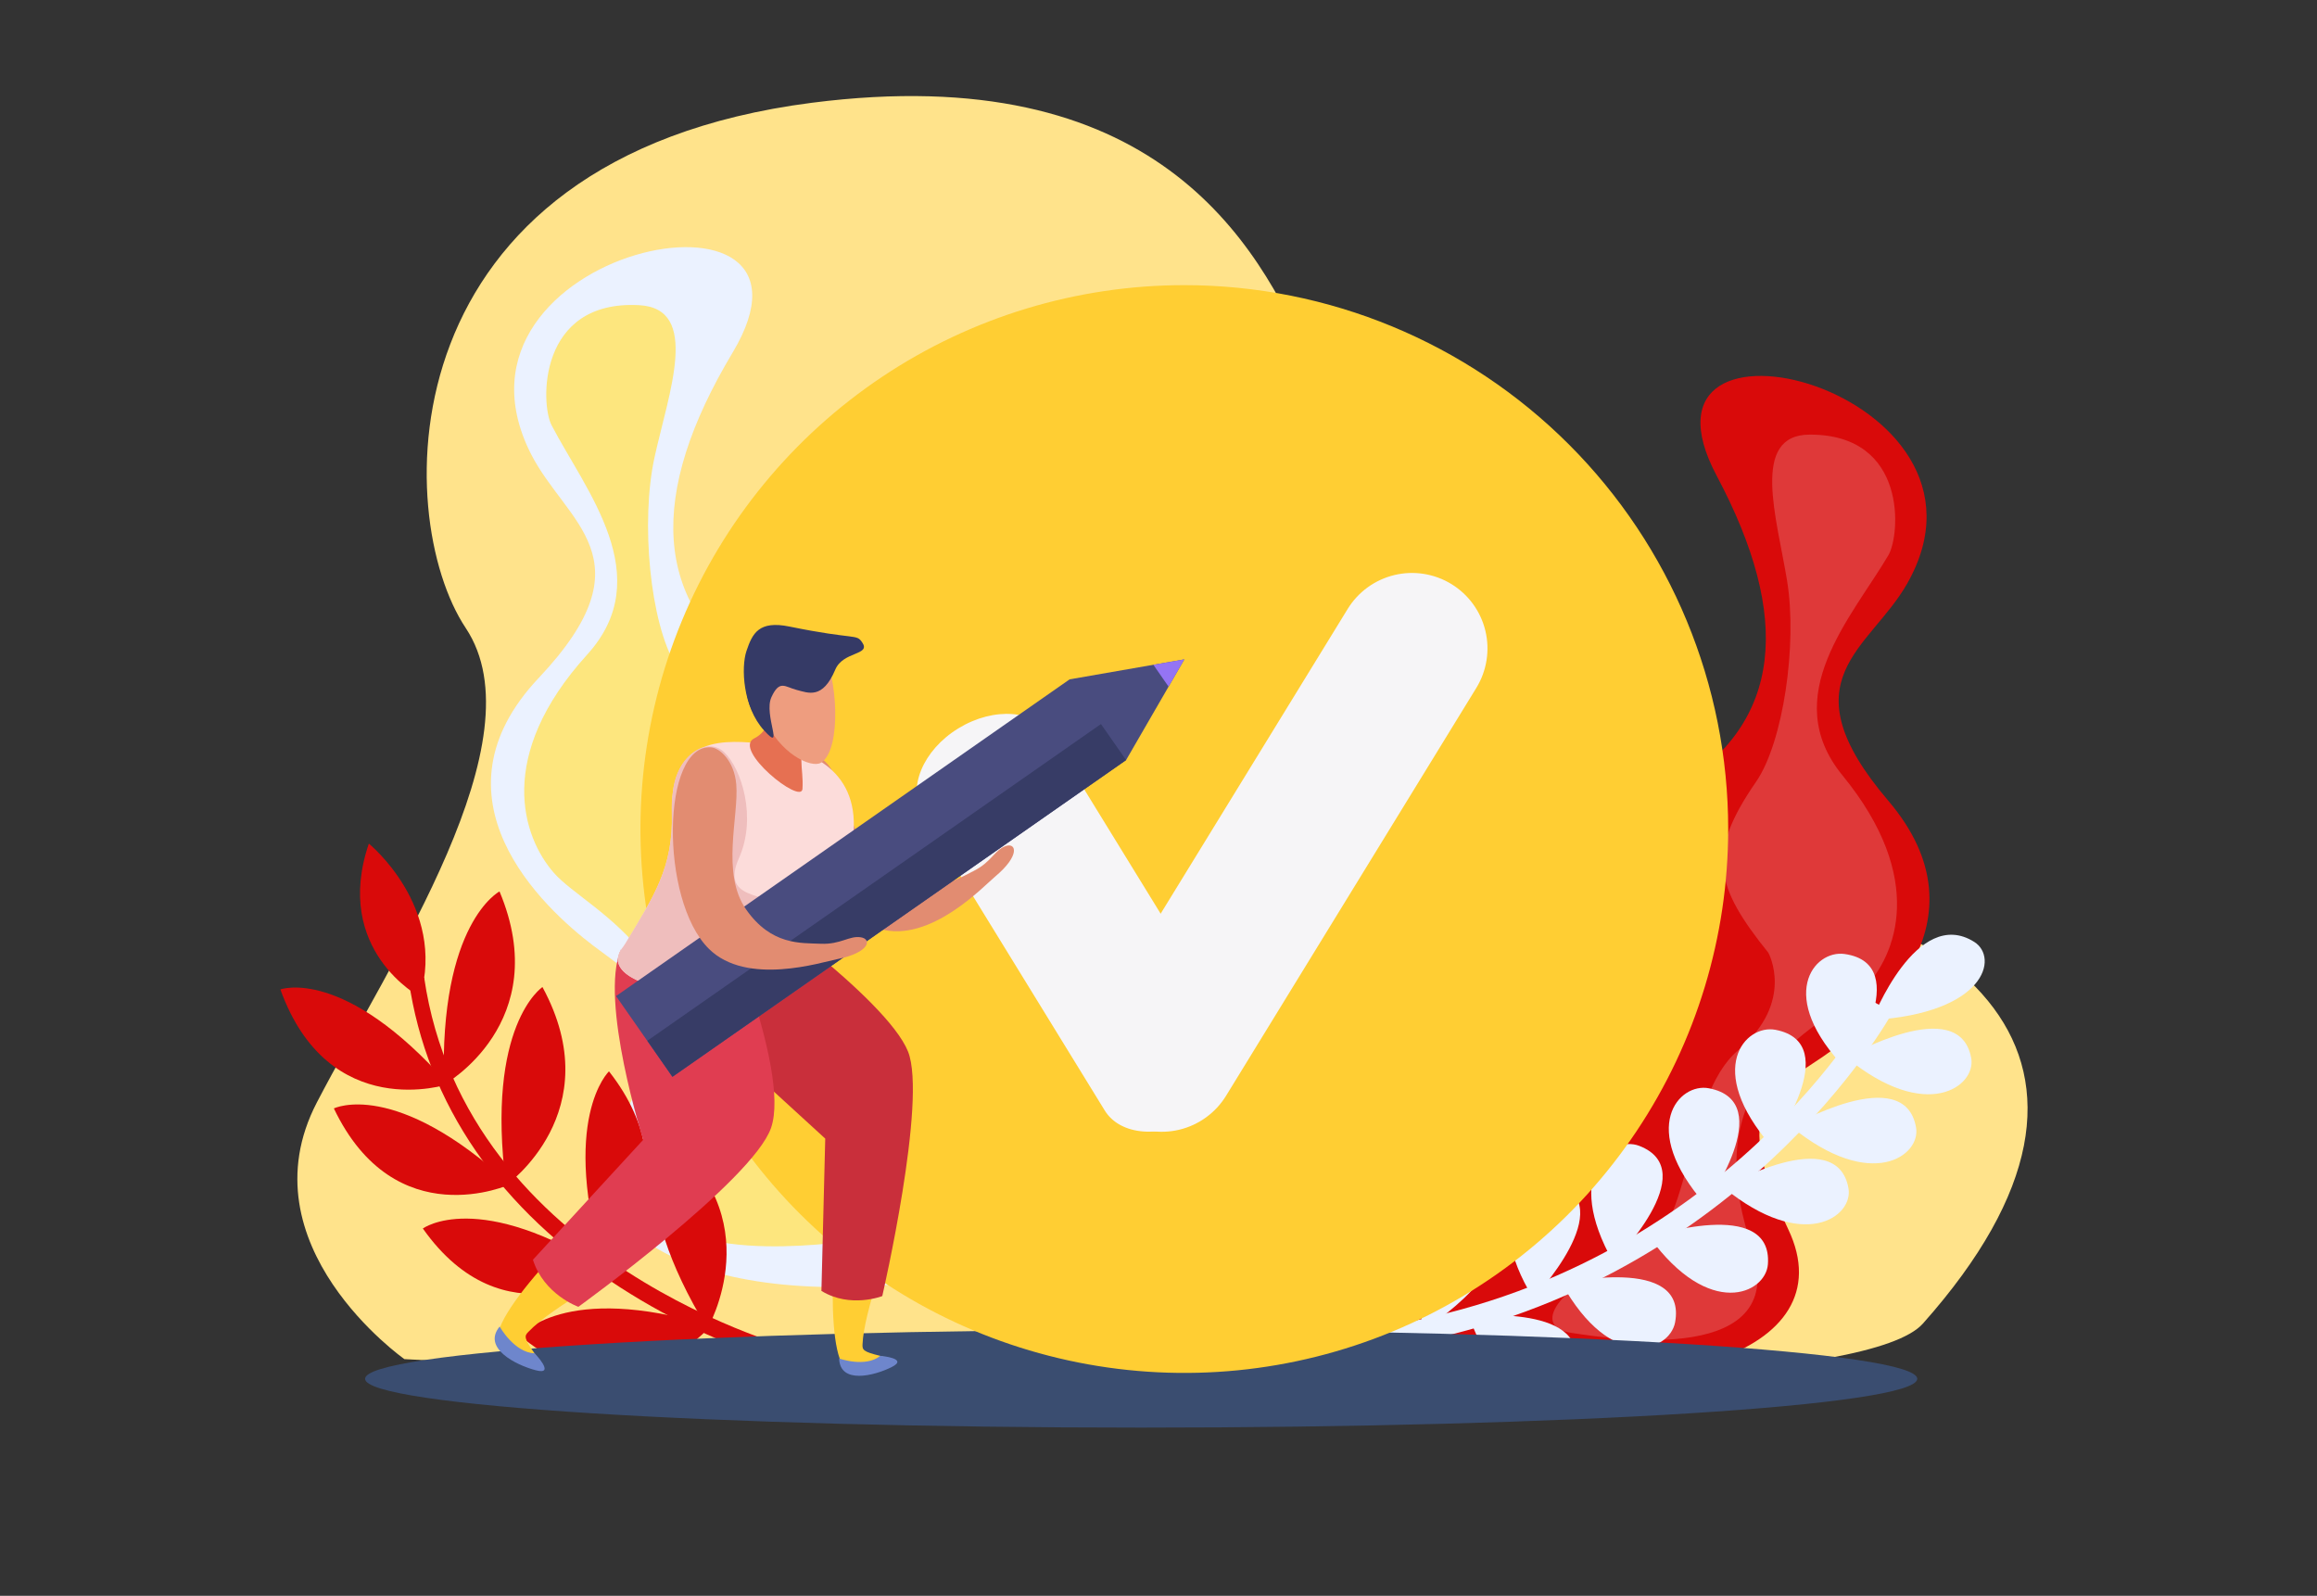 <svg width="257" height="177" viewBox="0 0 257 177" fill="none" xmlns="http://www.w3.org/2000/svg">
<rect x="0" y="0" width="257" height="177" fill="#333333" stroke="none"/>
<path d="M44.858 150.749C44.858 150.749 26.902 138.133 35.149 122.273C43.396 106.414 59.918 82.067 51.654 69.651C43.39 57.235 42.573 17.497 90.056 11.398C127.92 6.543 139.434 26.544 145.299 40.188C153.043 58.195 146.122 91.068 182.33 95.403C218.538 99.737 239.23 117.642 213.29 146.803C201.953 159.584 44.858 150.749 44.858 150.749Z" fill="#FFE38B"/>
<path d="M109.725 140.84C83.003 146.683 61.238 138.556 68.668 124.775C76.098 110.994 71.523 109.235 65.812 104.894C60.101 100.554 47.222 88.475 59.753 75.197C72.283 61.918 62.774 58.063 58.856 50.273C47.434 27.497 93.82 18.148 81.261 39.108C71.837 54.842 72.334 66.887 84.048 74.894C95.761 82.901 98.109 87.121 97.594 97.019C97.081 106.916 93.026 127.939 104.973 127.065C116.921 126.191 123.432 137.842 109.725 140.84Z" fill="#EBF2FF"/>
<path d="M61.181 47.166C59.941 44.813 59.644 33.248 70.889 33.848C77.743 34.214 74.173 43.557 72.603 50.713C71.032 57.869 72.112 69.149 74.967 73.786C80.239 82.353 79.108 85.939 72.586 93.278C72.586 93.278 69.199 98.732 75.441 104.58C81.683 110.428 79.273 126.54 86.532 129.138C93.791 131.737 97.892 137.316 92.917 137.83C87.943 138.344 67.371 140.355 72.786 126.802C80.684 107.065 65.287 101.216 61.455 96.836C57.937 92.838 54.927 83.855 65.127 72.609C72.997 63.94 64.961 54.431 61.181 47.166Z" fill="#FDE67E"/>
<path d="M88.924 149.852L88.513 151.663C81.531 149.706 74.882 146.715 68.787 142.788C55.434 134.221 47.319 122.45 45.337 108.732L47.05 108.435C51.682 140.286 88.547 149.761 88.924 149.852Z" fill="#D90A0A"/>
<path d="M46.594 110.566C46.594 110.566 36.885 105.426 40.911 93.569C40.911 93.569 49.518 100.56 46.594 110.566Z" fill="#D90A0A"/>
<path d="M49.701 120.252C49.701 120.252 36.48 124.666 31.1 109.743C31.1 109.743 38.153 107.156 49.701 120.252Z" fill="#D90A0A"/>
<path d="M49.25 120.309C49.25 120.309 61.523 113.455 55.406 98.875C55.406 98.875 48.701 102.347 49.25 120.309Z" fill="#D90A0A"/>
<path d="M56.577 131.36C56.577 131.36 43.835 137.185 37.033 122.942C37.033 122.942 43.795 119.595 56.577 131.36Z" fill="#D90A0A"/>
<path d="M56.131 131.463C56.131 131.463 67.685 123.324 60.169 109.48C60.169 109.48 53.83 113.672 56.131 131.463Z" fill="#D90A0A"/>
<path d="M67.554 141.04C67.554 141.04 55.914 149.036 46.902 136.26C46.902 136.26 53.036 131.737 67.554 141.04Z" fill="#D90A0A"/>
<path d="M67.12 141.194C67.12 141.194 77.194 131.091 67.548 118.83C67.548 118.83 61.98 124.101 67.12 141.194Z" fill="#D90A0A"/>
<path d="M78.827 147.065C78.827 147.065 69.57 158.008 57.696 148.173C57.691 148.173 62.511 142.131 78.827 147.065Z" fill="#D90A0A"/>
<path d="M78.468 147.357C78.468 147.357 85.738 134.855 73.373 125.706C73.373 125.706 69.284 132.308 78.468 147.357Z" fill="#D90A0A"/>
<path d="M157.812 149.892C183.403 156.877 204.877 150.104 198.361 136.368C191.844 122.633 196.345 121.182 202.107 117.265C207.87 113.347 220.92 102.279 209.44 88.806C197.961 75.334 207.373 72.078 211.553 64.711C223.758 43.22 179.286 31.861 190.422 52.786C198.772 68.492 197.698 80.131 185.945 87.304C174.191 94.477 171.736 98.452 171.741 108.058C171.747 117.664 174.631 138.23 163.106 136.791C151.581 135.352 144.688 146.311 157.812 149.892Z" fill="#D90A0A"/>
<g style="mix-blend-mode:overlay" opacity="0.2">
<path d="M209.457 61.587C210.776 59.365 211.633 48.189 200.742 48.206C194.117 48.206 197.087 57.429 198.229 64.454C199.371 71.479 197.789 82.33 194.802 86.682C189.274 94.677 190.188 98.247 196.145 105.677C196.145 105.677 199.149 111.125 192.804 116.482C186.459 121.839 188.006 137.556 180.85 139.726C173.694 141.897 169.428 147.077 174.231 147.825C179.034 148.573 198.857 151.537 194.271 138.116C187.606 118.618 202.804 113.712 206.739 109.663C210.348 105.951 213.701 97.413 204.38 86.019C197.167 77.218 205.419 68.435 209.457 61.587Z" fill="#F6F5F7"/>
</g>
<path d="M154.083 149.441L153.694 147.071C191.359 140.915 207.647 111.422 207.813 111.12L209.932 112.262C209.76 112.565 192.953 143.096 154.083 149.441Z" fill="#EBF2FF"/>
<path d="M207.659 113.136C207.659 113.136 212.576 100.417 218.99 104.477C221.714 106.202 220.246 112.376 207.659 113.136Z" fill="#EBF2FF"/>
<path d="M204.804 117.293C204.804 117.293 217.34 110.051 218.647 117.373C219.196 120.48 213.702 124.592 204.804 117.293Z" fill="#EBF2FF"/>
<path d="M204.826 118.647C204.826 118.647 212.502 106.939 204.604 105.814C201.234 105.323 196.871 110.457 204.826 118.647Z" fill="#EBF2FF"/>
<path d="M196.476 127.133C196.476 127.133 204.74 115.711 196.933 114.221C193.609 113.587 189.012 118.533 196.476 127.133Z" fill="#EBF2FF"/>
<path d="M189.161 133.616C189.161 133.616 197.362 122.193 189.555 120.709C186.254 120.058 181.645 125.049 189.161 133.616Z" fill="#EBF2FF"/>
<path d="M178.926 139.961C178.926 139.961 189.052 129.863 181.81 127.088C178.72 125.906 173.346 130.126 178.926 139.961Z" fill="#EBF2FF"/>
<path d="M170.068 143.998C170.068 143.998 179.903 133.655 172.541 131.091C169.423 130.006 164.157 134.352 170.068 143.998Z" fill="#EBF2FF"/>
<path d="M157.938 147.482C157.938 147.482 170.194 139.755 164.123 135.323C161.53 133.427 155.328 136.38 157.938 147.482Z" fill="#EBF2FF"/>
<path d="M198.675 124.958C198.675 124.958 211.239 117.71 212.524 125.043C213.095 128.161 207.596 132.239 198.675 124.958Z" fill="#EBF2FF"/>
<path d="M191.182 131.714C191.182 131.714 203.746 124.478 205.031 131.805C205.591 134.918 200.097 139.007 191.182 131.714Z" fill="#EBF2FF"/>
<path d="M182.958 137.208C182.958 137.208 196.665 132.639 196.094 140.241C195.837 143.473 189.606 146.391 182.958 137.208Z" fill="#EBF2FF"/>
<path d="M173.232 142.365C173.232 142.365 187.219 139.11 185.797 146.688C185.169 149.915 178.732 152.245 173.232 142.365Z" fill="#EBF2FF"/>
<path d="M162.924 145.975C162.924 145.975 177.036 144.575 174.46 152.023C173.347 155.181 166.722 156.66 162.924 145.975Z" fill="#EBF2FF"/>
<path d="M212.661 152.931C212.661 155.918 174.123 158.345 126.578 158.345C79.033 158.345 40.494 155.918 40.494 152.931C40.494 149.944 79.038 147.511 126.578 147.511C174.117 147.511 212.661 149.938 212.661 152.931Z" fill="#3A4D70"/>
<path d="M191.69 91.953C191.69 103.885 188.152 115.548 181.523 125.469C174.894 135.389 165.473 143.122 154.45 147.688C143.426 152.254 131.297 153.448 119.594 151.12C107.892 148.793 97.143 143.047 88.706 134.61C80.269 126.174 74.524 115.424 72.196 103.722C69.869 92.02 71.063 79.891 75.629 68.867C80.195 57.844 87.927 48.422 97.848 41.794C107.769 35.165 119.432 31.627 131.364 31.627C147.363 31.627 162.707 37.983 174.021 49.296C185.334 60.609 191.69 75.954 191.69 91.953Z" fill="#FFCE33"/>
<path d="M136.749 114.375C138.497 117.23 136.749 121.502 132.792 123.918C128.834 126.334 124.225 125.98 122.512 123.13L102.351 90.325C100.598 87.47 102.351 83.198 106.309 80.782C110.267 78.366 114.876 78.721 116.589 81.576L136.749 114.375Z" fill="#F6F5F7"/>
<path d="M135.996 121.537C134.835 123.43 132.969 124.784 130.809 125.302C128.649 125.82 126.372 125.459 124.479 124.298C122.586 123.137 121.231 121.271 120.713 119.112C120.195 116.952 120.557 114.675 121.718 112.781L149.479 67.549C150.639 65.656 152.503 64.301 154.662 63.782C156.82 63.263 159.097 63.623 160.99 64.782C162.884 65.942 164.239 67.806 164.758 69.965C165.277 72.123 164.917 74.4 163.757 76.293L135.996 121.537Z" fill="#F6F5F7"/>
<path d="M87.091 83.592C87.925 83.204 90.678 83.021 92.111 85.162C94.041 88.064 94.71 95.14 99.022 97.276C103.334 99.412 106.046 97.584 108.011 96.596C109.976 95.608 110.295 94.312 111.512 93.855C112.728 93.398 113.185 94.871 110.41 97.201C109.073 98.315 103.191 104.626 97.582 103.038C90.215 100.965 82.14 85.853 87.091 83.592Z" fill="#E28C71"/>
<path d="M93.499 129.258C92.289 136.631 91.318 152.279 94.55 152.154C97.783 152.028 99.536 150.834 97.629 150.383C95.721 149.932 95.647 149.704 95.67 149.121C95.818 145.432 98.668 138.407 99.742 133.027C100.992 126.791 94.562 122.81 93.499 129.258Z" fill="#FFCE33"/>
<path d="M93.076 150.675C93.076 150.675 95.983 151.726 97.645 150.384C97.645 150.384 100.855 150.652 98.907 151.629C96.96 152.605 93.162 153.559 93.076 150.675Z" fill="#6E86CC"/>
<path d="M81.614 98.926C81.614 98.926 98.314 110.651 100.718 116.631C102.871 122.028 97.862 143.753 97.862 143.753C97.862 143.753 94.339 145.152 91.112 143.182L91.535 126.288L77.445 113.398L81.614 98.926Z" fill="#C92F3B"/>
<path d="M70.843 130.189C64.675 135.283 52.87 147.202 55.578 149.384C58.285 151.566 60.518 151.823 59.301 150.121C58.085 148.419 58.159 148.167 58.61 147.722C61.329 144.866 68.559 141.194 73.202 137.625C78.611 133.473 76.235 125.729 70.843 130.189Z" fill="#FFCE33"/>
<path d="M55.423 147.134C55.423 147.134 57.028 150.024 59.301 150.104C59.301 150.104 61.694 152.571 59.444 151.988C57.194 151.406 53.459 149.504 55.423 147.134Z" fill="#6E86CC"/>
<path d="M79.141 98.841C79.141 98.841 87.805 118.578 85.52 125.112C83.47 130.977 64.155 144.946 64.155 144.946C64.155 144.946 60.329 143.599 59.112 139.726L71.346 126.42C71.346 126.42 66.457 111.028 68.856 105.328C68.941 105.134 68.524 106.682 68.524 106.682L79.141 98.841Z" fill="#E03D51"/>
<path d="M89.565 107.579C92.763 103.353 94.573 96.808 94.705 91.73C94.882 84.683 88.651 82.867 84.699 82.49C80.747 82.113 74.27 81.348 74.533 90.126C74.71 96.254 72.489 99.452 69.393 104.632C69.307 104.769 69.222 104.883 69.142 105.014C64.744 110.394 85.927 112.365 89.565 107.579Z" fill="#FCDCDA"/>
<path d="M69.376 104.632C69.29 104.769 69.204 104.883 69.124 105.014C65.732 109.172 77.634 111.297 84.881 109.829C86.023 108.15 80.558 107.699 78.542 106.065C73.893 102.296 90.467 101.976 87.617 100.588C84.533 99.103 79.947 99.697 81.963 95.186C83.979 90.674 82.243 85.265 80.335 83.438C78.428 81.61 75.007 83.763 74.624 87.921C74.522 88.651 74.484 89.389 74.51 90.125C74.704 96.254 72.483 99.452 69.376 104.632Z" fill="#EFBEBD"/>
<path d="M85.252 77.327C85.252 77.327 86.126 80.668 83.659 81.896C81.192 83.124 88.891 89.32 89.01 87.498C89.17 85.134 88.234 83.541 89.861 81.096L85.252 77.327Z" fill="#E67052"/>
<path d="M91.221 72.421C92.849 74.642 93.442 83.192 91.044 84.608C89.993 85.219 86.475 83.649 84.761 79.623C84.065 77.972 83.391 74.991 85.395 72.495C86.309 71.364 89.325 69.834 91.221 72.421Z" fill="#EE9D7F"/>
<path d="M84.167 72.376C83.51 73.153 83.067 74.09 82.885 75.092C82.703 76.094 82.786 77.127 83.127 78.087C83.699 79.8 85.081 81.416 85.503 80.942C86.012 80.371 84.087 79.726 84.972 78.018C85.857 76.31 84.732 75.705 85.321 74.174C85.909 72.644 87.034 73.175 90.581 73.289C92.043 73.335 92.408 72.838 92.357 72.227C90.552 69.6 86.394 69.577 84.167 72.376Z" fill="#062440"/>
<path d="M92.648 74.271C93.516 72.21 96.646 72.701 95.629 71.245C94.967 70.268 94.961 71.005 87.576 69.497C84.15 68.794 83.453 70.268 82.796 72.21C82.191 74.003 82.379 78.406 84.738 81.005C87.097 83.603 84.664 79.291 85.566 77.327C86.469 75.362 87.062 76.185 88.365 76.522C89.667 76.859 91.249 77.595 92.648 74.271Z" fill="#353A66"/>
<path d="M68.331 110.48L74.585 119.441L124.9 84.312L131.365 73.135L118.64 75.351L68.331 110.48Z" fill="#494C7F"/>
<path d="M122.117 80.308L71.8 115.436L74.588 119.431L124.906 84.303L122.117 80.308Z" fill="#373C66"/>
<path d="M131.364 73.135L129.616 76.162L127.932 73.735L131.364 73.135Z" fill="#9474F4"/>
<path d="M78.884 82.895C79.827 82.975 81.454 84.386 81.666 87.013C81.963 90.531 79.952 96.859 82.751 100.862C85.549 104.866 88.816 104.58 91.032 104.677C93.248 104.774 94.19 103.764 95.469 103.958C96.749 104.152 96.457 105.671 92.859 106.385C91.146 106.722 82.831 109.406 78.633 105.243C73.128 99.811 73.396 82.461 78.884 82.895Z" fill="#E28C71"/>
</svg>
